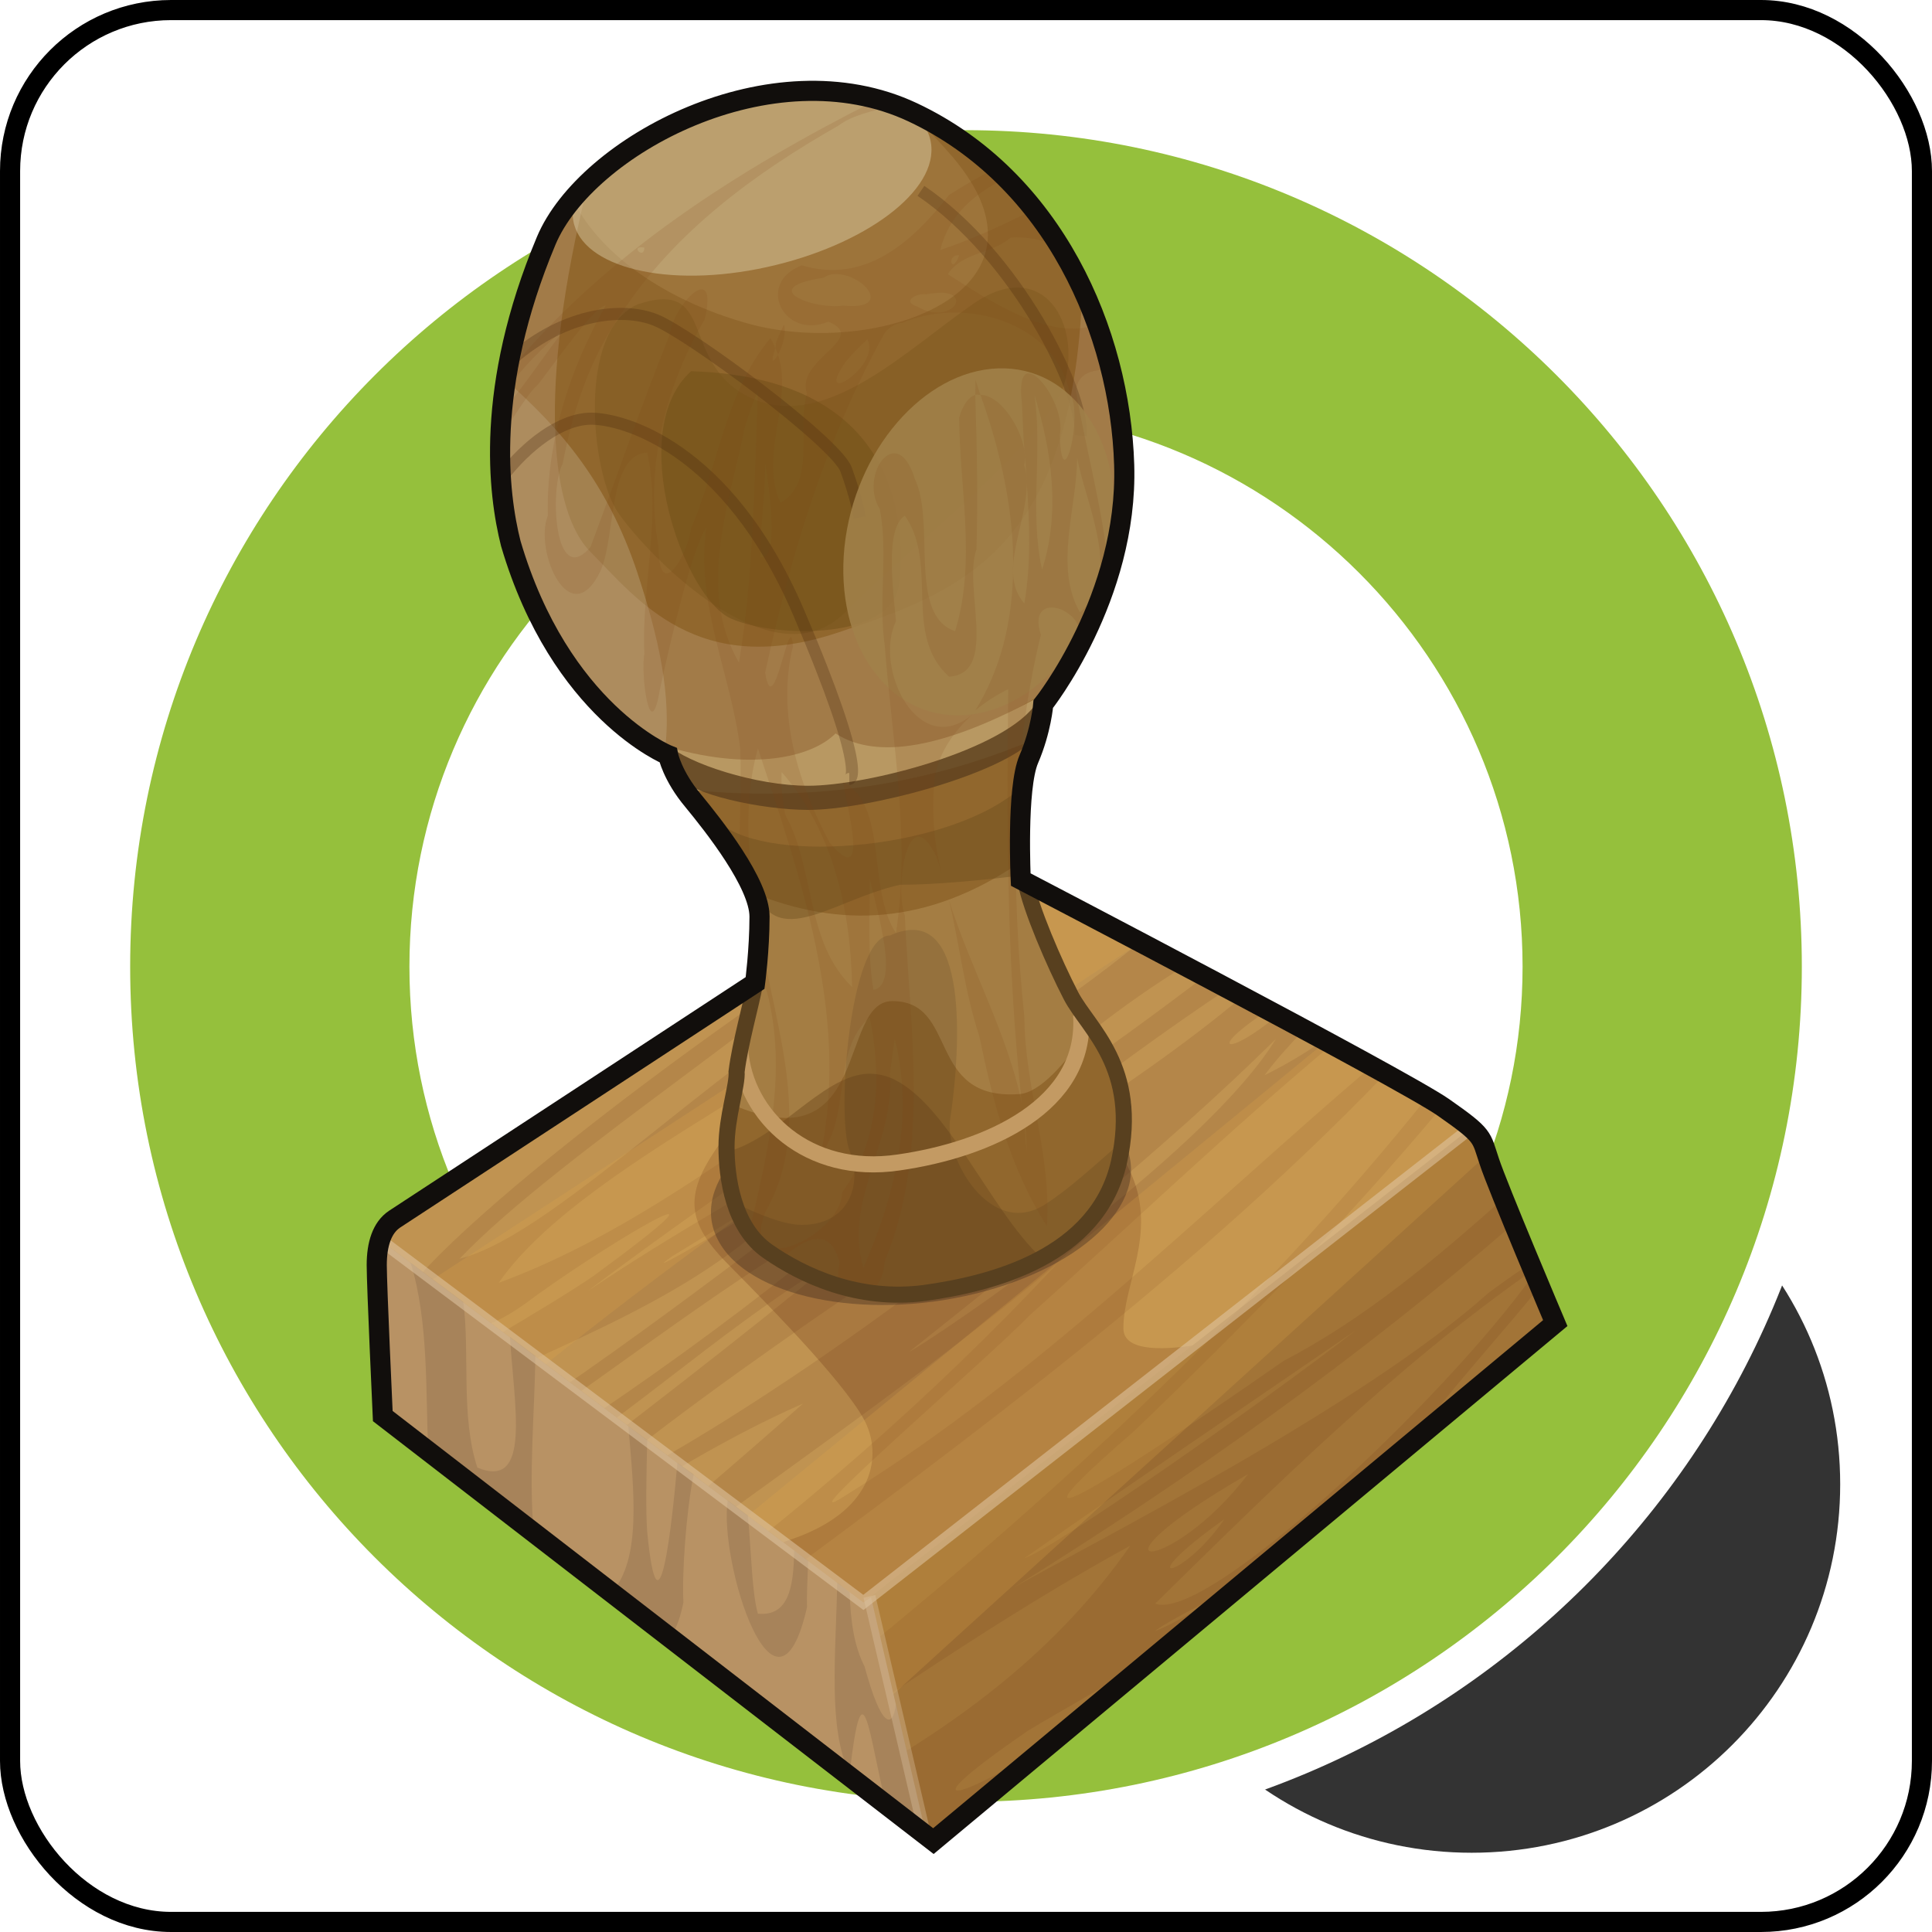 <?xml version="1.0" encoding="UTF-8" standalone="no"?>
<!-- Created with Inkscape (http://www.inkscape.org/) -->
<svg
   xmlns:svg="http://www.w3.org/2000/svg"
   xmlns="http://www.w3.org/2000/svg"
   xmlns:xlink="http://www.w3.org/1999/xlink"
   version="1.0"
   width="100%"
   height="100%"
   viewBox="0 0 48 48"
   id="_stabilo01"
   style="display:inline">
  <rect x="0" y="0" width="48" height="48" fill="#333333" stroke="none"/>
  <defs
     id="defs2385">
    <filter
       id="filter4022"
       color-interpolation-filters="sRGB">
      <feBlend
         id="feBlend4024"
         mode="screen"
         in2="BackgroundImage" />
    </filter>
    <clipPath
       id="clipPath3129">
      <rect
         width="48"
         height="48"
         ry="0"
         x="0"
         y="0"
         id="r3131"
         style="fill:#000000;fill-opacity:1;fill-rule:evenodd;stroke:#d7d7d7;stroke-width:0.91;stroke-linecap:round;stroke-linejoin:miter;marker:none;stroke-miterlimit:4;stroke-dasharray:none;stroke-dashoffset:0;stroke-opacity:0.86;visibility:visible;display:inline;overflow:visible;enable-background:accumulate" />
    </clipPath>
    <linearGradient
       x1="45.91"
       y1="45.65"
       x2="6.23"
       y2="2.43"
       id="lg2418"
       xlink:href="#lg3892"
       gradientUnits="userSpaceOnUse" />
    <linearGradient
       id="lg3920-2">
      <stop
         id="s3922-8"
         style="stop-color:#000000;stop-opacity:1"
         offset="0" />
      <stop
         id="s3924-9"
         style="stop-color:#363838;stop-opacity:1"
         offset="1" />
    </linearGradient>
    <linearGradient
       x1="24.28"
       y1="6.86"
       x2="24.28"
       y2="37.88"
       id="lg3926-9"
       xlink:href="#lg3920-2"
       gradientUnits="userSpaceOnUse" />
    <linearGradient
       x1="24.28"
       y1="6.86"
       x2="24.28"
       y2="37.88"
       id="lg3926"
       xlink:href="#lg3920"
       gradientUnits="userSpaceOnUse" />
    <linearGradient
       x1="45.91"
       y1="45.65"
       x2="6.23"
       y2="2.43"
       id="lg3898"
       xlink:href="#lg3892"
       gradientUnits="userSpaceOnUse" />
    <linearGradient
       id="lg3892">
      <stop
         id="s3894"
         style="stop-color:#050707;stop-opacity:1"
         offset="0" />
      <stop
         id="s3896"
         style="stop-color:#d6d6d6;stop-opacity:1"
         offset="1" />
    </linearGradient>
    <linearGradient
       id="lg3920">
      <stop
         id="s3922"
         style="stop-color:#000000;stop-opacity:1"
         offset="0" />
      <stop
         id="s3924"
         style="stop-color:#363838;stop-opacity:1"
         offset="1" />
    </linearGradient>
    <linearGradient
       x1="23.87"
       y1="21.45"
       x2="23.87"
       y2="41.56"
       id="lg2479"
       xlink:href="#lg3934"
       gradientUnits="userSpaceOnUse" />
    <linearGradient
       x1="9.89"
       y1="9.39"
       x2="40.07"
       y2="9.39"
       id="lg2475"
       xlink:href="#lg4189"
       gradientUnits="userSpaceOnUse" />
    <linearGradient
       x1="9.89"
       y1="9.39"
       x2="40.07"
       y2="9.39"
       id="lg4195"
       xlink:href="#lg4189"
       gradientUnits="userSpaceOnUse" />
    <linearGradient
       x1="23.87"
       y1="21.45"
       x2="23.87"
       y2="41.56"
       id="lg3940"
       xlink:href="#lg3934"
       gradientUnits="userSpaceOnUse" />
    <linearGradient
       id="lg3934">
      <stop
         id="s3936"
         style="stop-color:#772527;stop-opacity:1"
         offset="0" />
      <stop
         id="s3938"
         style="stop-color:#ff9f46;stop-opacity:1"
         offset="1" />
    </linearGradient>
    <linearGradient
       id="lg4189">
      <stop
         id="s4191"
         style="stop-color:#db2525;stop-opacity:1"
         offset="0" />
      <stop
         id="s4201"
         style="stop-color:#decd0e;stop-opacity:1"
         offset="0.25" />
      <stop
         id="s4203"
         style="stop-color:#36e41f;stop-opacity:1"
         offset="0.37" />
      <stop
         id="s4197"
         style="stop-color:#28ddbe;stop-opacity:1"
         offset="0.5" />
      <stop
         id="s4199"
         style="stop-color:#232bd8;stop-opacity:1"
         offset="0.75" />
      <stop
         id="s4193"
         style="stop-color:#dc2eb6;stop-opacity:1"
         offset="1" />
    </linearGradient>
    <linearGradient
       id="lg4189-954">
      <stop
         id="s2453"
         style="stop-color:#5b5b5b;stop-opacity:1"
         offset="0" />
      <stop
         id="s2455"
         style="stop-color:#bcbcbc;stop-opacity:1"
         offset="0.25" />
      <stop
         id="s2457"
         style="stop-color:#9a9a9a;stop-opacity:1"
         offset="0.37" />
      <stop
         id="s2459"
         style="stop-color:#a3a3a3;stop-opacity:1"
         offset="0.5" />
      <stop
         id="s2461"
         style="stop-color:#3c3c3c;stop-opacity:1"
         offset="0.75" />
      <stop
         id="s2463"
         style="stop-color:#727272;stop-opacity:1"
         offset="1" />
    </linearGradient>
    <linearGradient
       x1="9.89"
       y1="9.39"
       x2="40.07"
       y2="9.39"
       id="lg2475-51"
       xlink:href="#lg4189-954"
       gradientUnits="userSpaceOnUse" />
    <linearGradient
       id="lg3934-130">
      <stop
         id="s2447"
         style="stop-color:#3e3e3e;stop-opacity:1"
         offset="0" />
      <stop
         id="s2449"
         style="stop-color:#b2b2b2;stop-opacity:1"
         offset="1" />
    </linearGradient>
    <linearGradient
       x1="23.87"
       y1="21.45"
       x2="23.87"
       y2="41.56"
       id="lg2479-392"
       xlink:href="#lg3934-130"
       gradientUnits="userSpaceOnUse" />
    <linearGradient
       x1="23.87"
       y1="21.45"
       x2="23.87"
       y2="41.56"
       id="lg3444"
       xlink:href="#lg3934"
       gradientUnits="userSpaceOnUse" />
    <linearGradient
       x1="9.89"
       y1="9.39"
       x2="40.07"
       y2="9.39"
       id="lg3442"
       xlink:href="#lg4189"
       gradientUnits="userSpaceOnUse" />
    <linearGradient
       x1="9.89"
       y1="9.39"
       x2="40.07"
       y2="9.39"
       id="lg3440"
       xlink:href="#lg4189"
       gradientUnits="userSpaceOnUse" />
    <linearGradient
       x1="23.87"
       y1="21.45"
       x2="23.87"
       y2="41.56"
       id="lg3438"
       xlink:href="#lg3934"
       gradientUnits="userSpaceOnUse" />
    <linearGradient
       id="lg3432">
      <stop
         id="s3434"
         style="stop-color:#3e3e3e;stop-opacity:1"
         offset="0" />
      <stop
         id="s3436"
         style="stop-color:#b2b2b2;stop-opacity:1"
         offset="1" />
    </linearGradient>
    <linearGradient
       id="lg3418">
      <stop
         id="s3420"
         style="stop-color:#5b5b5b;stop-opacity:1"
         offset="0" />
      <stop
         id="s3422"
         style="stop-color:#bcbcbc;stop-opacity:1"
         offset="0.25" />
      <stop
         id="s3424"
         style="stop-color:#9a9a9a;stop-opacity:1"
         offset="0.37" />
      <stop
         id="s3426"
         style="stop-color:#a3a3a3;stop-opacity:1"
         offset="0.5" />
      <stop
         id="s3428"
         style="stop-color:#3c3c3c;stop-opacity:1"
         offset="0.75" />
      <stop
         id="s3430"
         style="stop-color:#727272;stop-opacity:1"
         offset="1" />
    </linearGradient>
    <linearGradient
       id="linearGradient2916">
      <stop
         id="stop2918"
         style="stop-color:#5b5b5b;stop-opacity:1"
         offset="0" />
      <stop
         id="stop2920"
         style="stop-color:#bcbcbc;stop-opacity:1"
         offset="0.25" />
      <stop
         id="stop2922"
         style="stop-color:#9a9a9a;stop-opacity:1"
         offset="0.37" />
      <stop
         id="stop2924"
         style="stop-color:#a3a3a3;stop-opacity:1"
         offset="0.5" />
      <stop
         id="stop2926"
         style="stop-color:#3c3c3c;stop-opacity:1"
         offset="0.75" />
      <stop
         id="stop2928"
         style="stop-color:#727272;stop-opacity:1"
         offset="1" />
    </linearGradient>
    <linearGradient
       id="linearGradient2910">
      <stop
         id="stop2912"
         style="stop-color:#3e3e3e;stop-opacity:1"
         offset="0" />
      <stop
         id="stop2914"
         style="stop-color:#b2b2b2;stop-opacity:1"
         offset="1" />
    </linearGradient>
    <linearGradient
       x1="23.87"
       y1="21.45"
       x2="23.87"
       y2="41.56"
       id="linearGradient2908"
       xlink:href="#lg3934"
       gradientUnits="userSpaceOnUse" />
    <linearGradient
       x1="9.89"
       y1="9.39"
       x2="40.07"
       y2="9.39"
       id="linearGradient2906"
       xlink:href="#lg4189"
       gradientUnits="userSpaceOnUse" />
    <linearGradient
       x1="9.89"
       y1="9.39"
       x2="40.07"
       y2="9.39"
       id="linearGradient2904"
       xlink:href="#lg4189"
       gradientUnits="userSpaceOnUse" />
    <linearGradient
       x1="23.87"
       y1="21.45"
       x2="23.87"
       y2="41.56"
       id="linearGradient2902"
       xlink:href="#lg3934"
       gradientUnits="userSpaceOnUse" />
    <linearGradient
       x1="23.87"
       y1="21.45"
       x2="23.87"
       y2="41.56"
       id="linearGradient2900"
       xlink:href="#lg3934-130"
       gradientUnits="userSpaceOnUse" />
    <linearGradient
       id="linearGradient2894">
      <stop
         id="stop2896"
         style="stop-color:#3e3e3e;stop-opacity:1"
         offset="0" />
      <stop
         id="stop2898"
         style="stop-color:#b2b2b2;stop-opacity:1"
         offset="1" />
    </linearGradient>
    <linearGradient
       x1="9.89"
       y1="9.39"
       x2="40.07"
       y2="9.39"
       id="linearGradient2892"
       xlink:href="#lg4189-954"
       gradientUnits="userSpaceOnUse" />
    <linearGradient
       id="linearGradient2878">
      <stop
         id="stop2880"
         style="stop-color:#5b5b5b;stop-opacity:1"
         offset="0" />
      <stop
         id="stop2882"
         style="stop-color:#bcbcbc;stop-opacity:1"
         offset="0.25" />
      <stop
         id="stop2884"
         style="stop-color:#9a9a9a;stop-opacity:1"
         offset="0.37" />
      <stop
         id="stop2886"
         style="stop-color:#a3a3a3;stop-opacity:1"
         offset="0.5" />
      <stop
         id="stop2888"
         style="stop-color:#3c3c3c;stop-opacity:1"
         offset="0.75" />
      <stop
         id="stop2890"
         style="stop-color:#727272;stop-opacity:1"
         offset="1" />
    </linearGradient>
    <linearGradient
       id="linearGradient2864">
      <stop
         id="stop2866"
         style="stop-color:#db2525;stop-opacity:1"
         offset="0" />
      <stop
         id="stop2868"
         style="stop-color:#decd0e;stop-opacity:1"
         offset="0.25" />
      <stop
         id="stop2870"
         style="stop-color:#36e41f;stop-opacity:1"
         offset="0.37" />
      <stop
         id="stop2872"
         style="stop-color:#28ddbe;stop-opacity:1"
         offset="0.5" />
      <stop
         id="stop2874"
         style="stop-color:#232bd8;stop-opacity:1"
         offset="0.75" />
      <stop
         id="stop2876"
         style="stop-color:#dc2eb6;stop-opacity:1"
         offset="1" />
    </linearGradient>
    <linearGradient
       id="linearGradient2858">
      <stop
         id="stop2860"
         style="stop-color:#772527;stop-opacity:1"
         offset="0" />
      <stop
         id="stop2862"
         style="stop-color:#ff9f46;stop-opacity:1"
         offset="1" />
    </linearGradient>
    <linearGradient
       x1="23.87"
       y1="21.45"
       x2="23.87"
       y2="41.56"
       id="linearGradient2856"
       xlink:href="#lg3934"
       gradientUnits="userSpaceOnUse" />
    <linearGradient
       x1="9.89"
       y1="9.39"
       x2="40.07"
       y2="9.39"
       id="linearGradient2854"
       xlink:href="#lg4189"
       gradientUnits="userSpaceOnUse" />
    <linearGradient
       x1="9.89"
       y1="9.39"
       x2="40.07"
       y2="9.39"
       id="linearGradient2852"
       xlink:href="#lg4189"
       gradientUnits="userSpaceOnUse" />
    <linearGradient
       x1="23.87"
       y1="21.45"
       x2="23.87"
       y2="41.56"
       id="linearGradient2850"
       xlink:href="#lg3934"
       gradientUnits="userSpaceOnUse" />
    <linearGradient
       id="linearGradient2844">
      <stop
         id="stop2846"
         style="stop-color:#000000;stop-opacity:1"
         offset="0" />
      <stop
         id="stop2848"
         style="stop-color:#363838;stop-opacity:1"
         offset="1" />
    </linearGradient>
    <linearGradient
       id="linearGradient2838">
      <stop
         id="stop2840"
         style="stop-color:#050707;stop-opacity:1"
         offset="0" />
      <stop
         id="stop2842"
         style="stop-color:#d6d6d6;stop-opacity:1"
         offset="1" />
    </linearGradient>
    <linearGradient
       x1="45.91"
       y1="45.65"
       x2="6.23"
       y2="2.43"
       id="linearGradient2836"
       xlink:href="#lg3892"
       gradientUnits="userSpaceOnUse" />
    <linearGradient
       x1="24.28"
       y1="6.86"
       x2="24.28"
       y2="37.88"
       id="linearGradient2834"
       xlink:href="#lg3920"
       gradientUnits="userSpaceOnUse" />
    <linearGradient
       x1="24.28"
       y1="6.86"
       x2="24.28"
       y2="37.88"
       id="linearGradient2832"
       xlink:href="#lg3920-2"
       gradientUnits="userSpaceOnUse" />
    <linearGradient
       id="linearGradient2826">
      <stop
         id="stop2828"
         style="stop-color:#000000;stop-opacity:1"
         offset="0" />
      <stop
         id="stop2830"
         style="stop-color:#363838;stop-opacity:1"
         offset="1" />
    </linearGradient>
    <linearGradient
       x1="45.91"
       y1="45.65"
       x2="6.23"
       y2="2.43"
       id="linearGradient2824"
       xlink:href="#lg3892"
       gradientUnits="userSpaceOnUse" />
    <clipPath
       id="clipPath2820">
      <rect
         width="48"
         height="48"
         ry="0"
         x="0"
         y="0"
         id="rect2822"
         style="fill:#000000;fill-opacity:1;fill-rule:evenodd;stroke:#d7d7d7;stroke-width:0.91;stroke-linecap:round;stroke-linejoin:miter;marker:none;stroke-miterlimit:4;stroke-dasharray:none;stroke-dashoffset:0;stroke-opacity:0.86;visibility:visible;display:inline;overflow:visible;enable-background:accumulate" />
    </clipPath>
    <filter
       id="filter2816"
       color-interpolation-filters="sRGB">
      <feBlend
         id="feBlend2818"
         mode="screen"
         in2="BackgroundImage" />
    </filter>
    <filter
       id="filter4007"
       color-interpolation-filters="sRGB">
      <feBlend
         id="feBlend4009"
         mode="screen"
         in2="BackgroundImage" />
    </filter>
    <clipPath
       id="clipPath4003">
      <rect
         width="48"
         height="48"
         ry="0"
         x="0"
         y="0"
         id="rect4005"
         style="fill:#000000;fill-opacity:1;fill-rule:evenodd;stroke:#d7d7d7;stroke-width:0.91;stroke-linecap:round;stroke-linejoin:miter;marker:none;stroke-miterlimit:4;stroke-dasharray:none;stroke-dashoffset:0;stroke-opacity:0.86;visibility:visible;display:inline;overflow:visible;enable-background:accumulate" />
    </clipPath>
    <linearGradient
       x1="45.91"
       y1="45.65"
       x2="6.23"
       y2="2.43"
       id="linearGradient4001"
       xlink:href="#lg3892"
       gradientUnits="userSpaceOnUse" />
    <linearGradient
       id="linearGradient3995">
      <stop
         id="stop3997"
         style="stop-color:#000000;stop-opacity:1"
         offset="0" />
      <stop
         id="stop3999"
         style="stop-color:#363838;stop-opacity:1"
         offset="1" />
    </linearGradient>
    <linearGradient
       x1="24.28"
       y1="6.86"
       x2="24.28"
       y2="37.88"
       id="linearGradient3993"
       xlink:href="#lg3920-2"
       gradientUnits="userSpaceOnUse" />
    <linearGradient
       x1="24.28"
       y1="6.86"
       x2="24.28"
       y2="37.88"
       id="linearGradient3991"
       xlink:href="#lg3920"
       gradientUnits="userSpaceOnUse" />
    <linearGradient
       x1="45.91"
       y1="45.65"
       x2="6.23"
       y2="2.43"
       id="linearGradient3989"
       xlink:href="#lg3892"
       gradientUnits="userSpaceOnUse" />
    <linearGradient
       id="linearGradient3983">
      <stop
         id="stop3985"
         style="stop-color:#050707;stop-opacity:1"
         offset="0" />
      <stop
         id="stop3987"
         style="stop-color:#d6d6d6;stop-opacity:1"
         offset="1" />
    </linearGradient>
    <linearGradient
       id="linearGradient3977">
      <stop
         id="stop3979"
         style="stop-color:#000000;stop-opacity:1"
         offset="0" />
      <stop
         id="stop3981"
         style="stop-color:#363838;stop-opacity:1"
         offset="1" />
    </linearGradient>
    <linearGradient
       x1="23.87"
       y1="21.45"
       x2="23.87"
       y2="41.56"
       id="linearGradient3975"
       xlink:href="#lg3934"
       gradientUnits="userSpaceOnUse" />
    <linearGradient
       x1="9.89"
       y1="9.39"
       x2="40.07"
       y2="9.39"
       id="linearGradient3973"
       xlink:href="#lg4189"
       gradientUnits="userSpaceOnUse" />
    <linearGradient
       x1="9.89"
       y1="9.39"
       x2="40.07"
       y2="9.39"
       id="linearGradient3971"
       xlink:href="#lg4189"
       gradientUnits="userSpaceOnUse" />
    <linearGradient
       x1="23.87"
       y1="21.45"
       x2="23.87"
       y2="41.56"
       id="linearGradient3969"
       xlink:href="#lg3934"
       gradientUnits="userSpaceOnUse" />
    <linearGradient
       id="linearGradient3963">
      <stop
         id="stop3965"
         style="stop-color:#772527;stop-opacity:1"
         offset="0" />
      <stop
         id="stop3967"
         style="stop-color:#ff9f46;stop-opacity:1"
         offset="1" />
    </linearGradient>
    <linearGradient
       id="linearGradient3949">
      <stop
         id="stop3951"
         style="stop-color:#db2525;stop-opacity:1"
         offset="0" />
      <stop
         id="stop3953"
         style="stop-color:#decd0e;stop-opacity:1"
         offset="0.25" />
      <stop
         id="stop3955"
         style="stop-color:#36e41f;stop-opacity:1"
         offset="0.37" />
      <stop
         id="stop3957"
         style="stop-color:#28ddbe;stop-opacity:1"
         offset="0.5" />
      <stop
         id="stop3959"
         style="stop-color:#232bd8;stop-opacity:1"
         offset="0.75" />
      <stop
         id="stop3961"
         style="stop-color:#dc2eb6;stop-opacity:1"
         offset="1" />
    </linearGradient>
    <linearGradient
       id="linearGradient3935">
      <stop
         id="stop3937"
         style="stop-color:#5b5b5b;stop-opacity:1"
         offset="0" />
      <stop
         id="stop3939"
         style="stop-color:#bcbcbc;stop-opacity:1"
         offset="0.25" />
      <stop
         id="stop3941"
         style="stop-color:#9a9a9a;stop-opacity:1"
         offset="0.37" />
      <stop
         id="stop3943"
         style="stop-color:#a3a3a3;stop-opacity:1"
         offset="0.5" />
      <stop
         id="stop3945"
         style="stop-color:#3c3c3c;stop-opacity:1"
         offset="0.75" />
      <stop
         id="stop3947"
         style="stop-color:#727272;stop-opacity:1"
         offset="1" />
    </linearGradient>
    <linearGradient
       x1="9.89"
       y1="9.39"
       x2="40.07"
       y2="9.39"
       id="linearGradient3933"
       xlink:href="#lg4189-954"
       gradientUnits="userSpaceOnUse" />
    <linearGradient
       id="linearGradient3927">
      <stop
         id="stop3929"
         style="stop-color:#3e3e3e;stop-opacity:1"
         offset="0" />
      <stop
         id="stop3931"
         style="stop-color:#b2b2b2;stop-opacity:1"
         offset="1" />
    </linearGradient>
    <linearGradient
       x1="23.87"
       y1="21.45"
       x2="23.87"
       y2="41.56"
       id="linearGradient3925"
       xlink:href="#lg3934-130"
       gradientUnits="userSpaceOnUse" />
    <linearGradient
       x1="23.87"
       y1="21.45"
       x2="23.87"
       y2="41.56"
       id="linearGradient3923"
       xlink:href="#lg3934"
       gradientUnits="userSpaceOnUse" />
    <linearGradient
       x1="9.89"
       y1="9.39"
       x2="40.07"
       y2="9.39"
       id="linearGradient3921"
       xlink:href="#lg4189"
       gradientUnits="userSpaceOnUse" />
    <linearGradient
       x1="9.89"
       y1="9.39"
       x2="40.07"
       y2="9.39"
       id="linearGradient3919"
       xlink:href="#lg4189"
       gradientUnits="userSpaceOnUse" />
    <linearGradient
       x1="23.87"
       y1="21.45"
       x2="23.87"
       y2="41.56"
       id="linearGradient3917"
       xlink:href="#lg3934"
       gradientUnits="userSpaceOnUse" />
    <linearGradient
       id="linearGradient3911">
      <stop
         id="stop3913"
         style="stop-color:#3e3e3e;stop-opacity:1"
         offset="0" />
      <stop
         id="stop3915"
         style="stop-color:#b2b2b2;stop-opacity:1"
         offset="1" />
    </linearGradient>
    <linearGradient
       id="linearGradient3897">
      <stop
         id="stop3899"
         style="stop-color:#5b5b5b;stop-opacity:1"
         offset="0" />
      <stop
         id="stop3901"
         style="stop-color:#bcbcbc;stop-opacity:1"
         offset="0.25" />
      <stop
         id="stop3903"
         style="stop-color:#9a9a9a;stop-opacity:1"
         offset="0.37" />
      <stop
         id="stop3905"
         style="stop-color:#a3a3a3;stop-opacity:1"
         offset="0.5" />
      <stop
         id="stop3907"
         style="stop-color:#3c3c3c;stop-opacity:1"
         offset="0.75" />
      <stop
         id="stop3909"
         style="stop-color:#727272;stop-opacity:1"
         offset="1" />
    </linearGradient>
    <linearGradient
       id="linearGradient3883">
      <stop
         id="stop3885"
         style="stop-color:#5b5b5b;stop-opacity:1"
         offset="0" />
      <stop
         id="stop3887"
         style="stop-color:#bcbcbc;stop-opacity:1"
         offset="0.25" />
      <stop
         id="stop3889"
         style="stop-color:#9a9a9a;stop-opacity:1"
         offset="0.37" />
      <stop
         id="stop3891"
         style="stop-color:#a3a3a3;stop-opacity:1"
         offset="0.5" />
      <stop
         id="stop3893"
         style="stop-color:#3c3c3c;stop-opacity:1"
         offset="0.75" />
      <stop
         id="stop3895"
         style="stop-color:#727272;stop-opacity:1"
         offset="1" />
    </linearGradient>
    <linearGradient
       id="linearGradient3877">
      <stop
         id="stop3879"
         style="stop-color:#3e3e3e;stop-opacity:1"
         offset="0" />
      <stop
         id="stop3881"
         style="stop-color:#b2b2b2;stop-opacity:1"
         offset="1" />
    </linearGradient>
    <linearGradient
       x1="23.87"
       y1="21.45"
       x2="23.87"
       y2="41.56"
       id="linearGradient3875"
       xlink:href="#lg3934"
       gradientUnits="userSpaceOnUse" />
    <linearGradient
       x1="9.89"
       y1="9.39"
       x2="40.07"
       y2="9.39"
       id="linearGradient3873"
       xlink:href="#lg4189"
       gradientUnits="userSpaceOnUse" />
    <linearGradient
       x1="9.89"
       y1="9.39"
       x2="40.07"
       y2="9.39"
       id="linearGradient3871"
       xlink:href="#lg4189"
       gradientUnits="userSpaceOnUse" />
    <linearGradient
       x1="23.87"
       y1="21.45"
       x2="23.87"
       y2="41.56"
       id="linearGradient3869"
       xlink:href="#lg3934"
       gradientUnits="userSpaceOnUse" />
    <linearGradient
       x1="23.87"
       y1="21.45"
       x2="23.87"
       y2="41.56"
       id="linearGradient3867"
       xlink:href="#lg3934-130"
       gradientUnits="userSpaceOnUse" />
    <linearGradient
       id="linearGradient3861">
      <stop
         id="stop3863"
         style="stop-color:#3e3e3e;stop-opacity:1"
         offset="0" />
      <stop
         id="stop3865"
         style="stop-color:#b2b2b2;stop-opacity:1"
         offset="1" />
    </linearGradient>
    <linearGradient
       x1="9.89"
       y1="9.39"
       x2="40.07"
       y2="9.39"
       id="linearGradient3859"
       xlink:href="#lg4189-954"
       gradientUnits="userSpaceOnUse" />
    <linearGradient
       id="linearGradient3845">
      <stop
         id="stop3847"
         style="stop-color:#5b5b5b;stop-opacity:1"
         offset="0" />
      <stop
         id="stop3849"
         style="stop-color:#bcbcbc;stop-opacity:1"
         offset="0.25" />
      <stop
         id="stop3851"
         style="stop-color:#9a9a9a;stop-opacity:1"
         offset="0.37" />
      <stop
         id="stop3853"
         style="stop-color:#a3a3a3;stop-opacity:1"
         offset="0.5" />
      <stop
         id="stop3855"
         style="stop-color:#3c3c3c;stop-opacity:1"
         offset="0.75" />
      <stop
         id="stop3857"
         style="stop-color:#727272;stop-opacity:1"
         offset="1" />
    </linearGradient>
    <linearGradient
       id="linearGradient3831">
      <stop
         id="stop3833"
         style="stop-color:#db2525;stop-opacity:1"
         offset="0" />
      <stop
         id="stop3835"
         style="stop-color:#decd0e;stop-opacity:1"
         offset="0.25" />
      <stop
         id="stop3837"
         style="stop-color:#36e41f;stop-opacity:1"
         offset="0.37" />
      <stop
         id="stop3839"
         style="stop-color:#28ddbe;stop-opacity:1"
         offset="0.5" />
      <stop
         id="stop3841"
         style="stop-color:#232bd8;stop-opacity:1"
         offset="0.75" />
      <stop
         id="stop3843"
         style="stop-color:#dc2eb6;stop-opacity:1"
         offset="1" />
    </linearGradient>
    <linearGradient
       id="linearGradient3825">
      <stop
         id="stop3827"
         style="stop-color:#772527;stop-opacity:1"
         offset="0" />
      <stop
         id="stop3829"
         style="stop-color:#ff9f46;stop-opacity:1"
         offset="1" />
    </linearGradient>
    <linearGradient
       x1="23.87"
       y1="21.45"
       x2="23.87"
       y2="41.56"
       id="linearGradient3823"
       xlink:href="#lg3934"
       gradientUnits="userSpaceOnUse" />
    <linearGradient
       x1="9.89"
       y1="9.39"
       x2="40.07"
       y2="9.39"
       id="linearGradient3821"
       xlink:href="#lg4189"
       gradientUnits="userSpaceOnUse" />
    <linearGradient
       x1="9.89"
       y1="9.39"
       x2="40.07"
       y2="9.39"
       id="linearGradient3819"
       xlink:href="#lg4189"
       gradientUnits="userSpaceOnUse" />
    <linearGradient
       x1="23.87"
       y1="21.45"
       x2="23.87"
       y2="41.56"
       id="linearGradient3817"
       xlink:href="#lg3934"
       gradientUnits="userSpaceOnUse" />
    <linearGradient
       id="linearGradient3811">
      <stop
         id="stop3813"
         style="stop-color:#000000;stop-opacity:1"
         offset="0" />
      <stop
         id="stop3815"
         style="stop-color:#363838;stop-opacity:1"
         offset="1" />
    </linearGradient>
    <linearGradient
       id="linearGradient3805">
      <stop
         id="stop3807"
         style="stop-color:#050707;stop-opacity:1"
         offset="0" />
      <stop
         id="stop3809"
         style="stop-color:#d6d6d6;stop-opacity:1"
         offset="1" />
    </linearGradient>
    <linearGradient
       x1="45.91"
       y1="45.65"
       x2="6.23"
       y2="2.43"
       id="linearGradient3803"
       xlink:href="#lg3892"
       gradientUnits="userSpaceOnUse" />
    <linearGradient
       x1="24.28"
       y1="6.86"
       x2="24.28"
       y2="37.88"
       id="linearGradient3801"
       xlink:href="#lg3920"
       gradientUnits="userSpaceOnUse" />
    <linearGradient
       x1="24.28"
       y1="6.86"
       x2="24.28"
       y2="37.88"
       id="linearGradient3799"
       xlink:href="#lg3920-2"
       gradientUnits="userSpaceOnUse" />
    <linearGradient
       id="linearGradient3793">
      <stop
         id="stop3795"
         style="stop-color:#000000;stop-opacity:1"
         offset="0" />
      <stop
         id="stop3797"
         style="stop-color:#363838;stop-opacity:1"
         offset="1" />
    </linearGradient>
    <linearGradient
       x1="45.91"
       y1="45.65"
       x2="6.23"
       y2="2.43"
       id="linearGradient3791"
       xlink:href="#lg3892"
       gradientUnits="userSpaceOnUse" />
    <clipPath
       id="clipPath3787">
      <rect
         width="48"
         height="48"
         ry="0"
         x="0"
         y="0"
         id="rect3789"
         style="fill:#000000;fill-opacity:1;fill-rule:evenodd;stroke:#d7d7d7;stroke-width:0.91;stroke-linecap:round;stroke-linejoin:miter;marker:none;stroke-miterlimit:4;stroke-dasharray:none;stroke-dashoffset:0;stroke-opacity:0.86;visibility:visible;display:inline;overflow:visible;enable-background:accumulate" />
    </clipPath>
    <filter
       id="filter3783"
       color-interpolation-filters="sRGB">
      <feBlend
         id="feBlend3785"
         mode="screen"
         in2="BackgroundImage" />
    </filter>
  </defs>
  <path
     d="M 48,0 L 48,48 L 0,48 L 0,0 L 48,0 z M 36.562,27.719 C 31.502,27.719 27.406,31.815 27.406,36.875 C 27.406,41.935 31.502,46.031 36.562,46.031 C 41.623,46.031 45.719,41.935 45.719,36.875 C 45.719,31.815 41.623,27.719 36.562,27.719 z"
     id="rect2533"
     style="fill:#ffffff;fill-opacity:1;fill-rule:evenodd;stroke:none;stroke-width:1;marker:none;visibility:visible;display:inline;overflow:visible;enable-background:accumulate" />
  <rect
     width="47.5"
     height="47.5"
     ry="4"
     x="0.25"
     y="0.25"
     id="r3365"
     style="fill:none;stroke:#000000;stroke-width:0.5;stroke-linecap:round;stroke-linejoin:miter;marker:none;stroke-miterlimit:4;stroke-dasharray:none;stroke-dashoffset:0;stroke-opacity:1;visibility:visible;display:inline;overflow:visible;enable-background:accumulate" />
  <path
     d="M 23.984,2.734 C 12.243,2.734 2.734,12.274 2.734,24.016 C 2.734,35.757 12.243,45.266 23.984,45.266 C 35.726,45.266 45.266,35.757 45.266,24.016 C 45.266,12.274 35.726,2.734 23.984,2.734 z M 23.984,10.672 C 31.337,10.672 37.328,16.663 37.328,24.016 C 37.328,31.368 31.337,37.328 23.984,37.328 C 16.632,37.328 10.672,31.368 10.672,24.016 C 10.672,16.663 16.632,10.672 23.984,10.672 z"
     id="path2439"
     style="fill:#95c03c;fill-opacity:1;fill-rule:evenodd;stroke:#ffffff;stroke-width:1;stroke-linecap:round;stroke-linejoin:round;marker:none;stroke-miterlimit:4;stroke-dashoffset:0;stroke-opacity:1;visibility:visible;display:inline;overflow:visible;enable-background:accumulate" />
  <g
     transform="translate(-2.45,-0.188)"
     id="stamp01"
     style="display:inline">
    <path
       d="M 15.14,13.69 C 16.37,17.87 19.05,18.95 19.05,18.95 C 19.05,18.95 19.15,19.46 19.67,20.08 C 20.18,20.7 21.32,22.14 21.32,22.96 C 21.32,23.79 21.21,24.61 21.21,24.61 C 21.21,24.61 12.56,30.28 12.25,30.48 C 11.94,30.69 11.81,31.1 11.81,31.62 C 11.81,32.13 11.96,35.37 11.96,35.37 L 25.64,45.93 L 41.09,33.06 C 41.09,33.06 39.65,29.66 39.45,29.04 C 39.24,28.42 39.34,28.42 38.31,27.7 C 37.28,26.98 27.81,22.04 27.81,22.04 C 27.81,22.04 27.7,19.77 28.01,19.05 C 28.32,18.33 28.37,17.68 28.37,17.68 C 28.37,17.68 30.48,15.03 30.38,11.74 C 30.28,8.44 28.63,4.63 25.13,2.98 C 21.63,1.33 17.01,3.81 16.02,6.17 C 14.49,9.82 14.83,12.46 15.14,13.69 z"
       id="p2618"
       style="fill:#c09351;fill-opacity:1;fill-rule:evenodd;stroke:none" />
    <path
       d="M 20.47,28.42 C 19.36,29.87 19.5,30.57 20.61,31.67 C 21.71,32.78 23.65,34.78 23.99,35.61 C 24.34,36.44 24.13,37.76 22.06,38.45 C 19.98,39.14 23.51,41.63 23.51,41.63 L 29.94,40.25 L 33.95,33.19 C 33.95,33.19 30.36,34.3 30.36,33.19 C 30.36,32.09 31.19,30.84 30.57,29.39 C 29.94,27.94 28.63,26.76 24.89,27.32 C 21.16,27.87 20.54,28.35 20.47,28.42 z"
       id="p3473"
       style="fill:#824d23;fill-opacity:0.36;fill-rule:evenodd;stroke:none;display:inline" />
    <path
       d="M 39,28.21 L 23.9,40 L 11.9,31 C 11.84,31.17 11.81,31.39 11.81,31.62 C 11.81,32.14 11.96,35.37 11.96,35.37 L 25.65,45.93 L 41.09,33.06 C 41.09,33.06 39.64,29.68 39.43,29.06 C 39.3,28.65 39.28,28.47 39,28.21 z"
       id="p3399"
       style="fill:#a27437;fill-opacity:1;fill-rule:evenodd;stroke:none;display:inline" />
    <path
       d="M 30.78,23.59 C 26.58,27.02 21.52,29.25 17.03,32.28 C 20.86,29.39 24.91,26.81 28.75,23.93 C 23.76,25.98 19.86,30.21 14.84,32.06 C 17.05,28.86 24.43,26.03 24.59,24.28 C 20.91,25.86 16.39,30.83 13.87,31.46 C 16.28,28.91 22.83,24.75 23.15,23.81 C 19.64,26.09 11.65,31.98 11.93,33.5 C 14.42,31.13 12.89,34.58 15.78,32.37 C 17.88,30.86 21.21,28.95 17.18,31.9 C 15.93,32.75 13.79,33.91 11.96,35.15 C 11.96,35.17 11.96,35.37 11.96,35.37 L 12.31,35.65 C 15.22,33.97 18.67,32.98 21.28,30.78 C 22.2,30.19 23.12,29.6 24.06,29.03 C 21.18,31.19 17.01,34.45 13.5,36.56 L 13.84,36.81 C 16.53,35.12 19.05,33.1 21.71,31.4 C 23.73,30.04 30.46,24.45 25.62,28.81 C 22.13,31.95 18.32,34.73 14.34,37.21 L 14.68,37.46 C 17.68,35.8 20.2,33.28 23.15,31.53 C 20.98,33.33 17.93,35.68 15.12,37.81 L 16.18,38.62 C 18.22,37.32 20.25,36 22.4,35.06 C 20.72,36.55 19,38.01 17.28,39.46 L 17.75,39.81 C 21.41,37.07 25.21,34.52 28.71,31.59 C 25.64,34.88 22.22,37.84 18.59,40.5 L 19,40.78 C 19.31,40.56 19.59,40.36 20,40.09 C 19.54,40.45 19.34,40.58 19.03,40.81 L 19.46,41.15 C 25.49,36.68 31.68,32.26 36.87,26.87 C 36.73,26.79 36.68,26.77 36.53,26.68 C 32.32,30.27 28.24,34.38 23.46,37.34 C 21.78,38.43 26.89,34.04 28.06,32.84 C 30.52,30.64 32.96,28.3 35.53,26.15 C 35.46,26.12 35.4,26.06 35.34,26.03 C 34.87,26.36 34.36,26.66 33.87,26.9 C 34.14,26.53 34.48,26.16 34.84,25.78 C 34.63,25.66 34.43,25.52 34.21,25.4 C 32.97,26.44 32.36,26.34 33.96,25.28 C 33.75,25.16 33.56,25.05 33.34,24.93 C 30.37,27.42 26.9,29.29 23.81,31.62 C 26.81,29.29 29.79,26.86 32.96,24.75 C 32.72,24.61 32.64,24.56 32.4,24.43 C 29.99,26.26 26.66,28.63 27.53,27.53 C 28.9,26.3 30.33,25.14 31.9,24.18 C 31.35,23.89 31.25,23.84 30.78,23.59 z M 34.15,26 C 32.34,28.96 25.59,33.49 25.03,33.78 C 28.16,31.29 31.3,28.81 34.15,26 z M 26.09,27.28 C 24.37,28.39 17.7,32.41 19.15,31.4 C 21.45,29.99 23.75,28.62 26.09,27.28 z M 37.9,27.46 C 33.77,32.61 28.84,37.17 23.75,41.31 C 23.13,41.88 22.42,42.38 21.68,42.87 L 22.62,43.59 C 25.21,41.84 27.79,40.09 30.53,38.59 C 28.75,41.15 26.35,42.95 23.71,44.43 L 24.68,45.18 C 24.82,45.1 24.95,45.04 25.09,44.96 C 25.04,45.1 24.98,45.24 24.9,45.37 L 25.56,45.87 C 25.9,45.65 26.22,45.41 26.56,45.18 L 28.93,43.18 C 26.93,44.64 24.42,45.64 28,43.18 C 28.83,42.68 29.7,42.21 30.53,41.68 C 30.4,41.88 30.21,42.09 30,42.31 L 37.56,36 C 38.26,34.96 39.83,33.25 40.71,32.15 C 40.66,32.03 40.62,31.98 40.56,31.84 C 38.32,34.98 32.42,40.51 31.15,40.03 C 34.12,37.11 37.11,34.15 40.53,31.75 C 40.5,31.67 40.5,31.67 40.46,31.59 C 40.18,31.77 39.92,31.95 39.43,32.31 C 36.31,35.11 29.72,38.45 27.65,39.62 C 32,36.92 36.19,33.94 40.06,30.59 C 39.95,30.34 39.89,30.17 39.81,29.96 C 38.11,31.47 36.37,32.94 34.34,34 C 32.49,35.29 25.93,39.81 30.62,35.75 C 33.29,33.19 35.9,30.53 38.28,27.68 C 38.23,27.65 37.98,27.51 37.9,27.46 z M 30.59,27.56 C 27.1,31.4 18.6,37.01 16.56,37.53 C 20.98,33.86 25.9,30.86 30.59,27.56 z M 27.87,30.78 C 27.11,31.53 26.11,32.1 27.87,30.78 z M 36.12,33.25 C 33.86,35.01 28.54,38.73 27.9,38.9 C 30.63,36.99 33.38,35.13 36.12,33.25 z M 33.46,36.81 C 31.51,39.38 29.02,39.37 33.46,36.81 z M 32.87,37.93 C 31.83,39.45 30.44,39.66 32.87,37.93 z M 32.71,39.84 C 32,40.32 31.32,40.66 31.15,40.71 C 31.19,40.66 31.6,40.4 32.71,39.84 z"
       id="p3427"
       style="fill:#653111;fill-opacity:0.13;fill-rule:evenodd;stroke:none;display:inline" />
    <path
       d="M 35.4,26.06 L 18.18,40.18 L 22.93,43.84 L 39.4,28.87 C 39.27,28.44 39.21,28.35 38.31,27.71 C 37.99,27.49 36.81,26.82 35.4,26.06 z"
       id="p3421"
       style="fill:#e1a74b;fill-opacity:0.21;fill-rule:evenodd;stroke:none;display:inline" />
    <path
       d="M 28.18,22.21 L 11.87,32.84 C 11.91,33.96 11.96,35.37 11.96,35.37 L 13.28,36.4 C 18.24,31.91 26.82,26.17 30.81,23.59 C 29.7,23 28.37,22.31 28.18,22.21 z"
       id="p3419"
       style="fill:#e1a74b;fill-opacity:0.21;fill-rule:evenodd;stroke:none;display:inline" />
    <path
       d="M 11.9,31 C 11.84,31.17 11.81,31.39 11.81,31.62 C 11.81,32.14 11.96,35.37 11.96,35.37 L 25.46,45.78 L 24.09,39.87 L 23.9,40 L 11.9,31 z"
       id="p3402"
       style="fill:#b89264;fill-opacity:1;fill-rule:evenodd;stroke:none;display:inline" />
    <path
       d="M 12.65,31.56 C 13.11,33.02 13.02,34.86 13.09,36.21 L 15.71,38.25 C 15.58,36.82 15.74,35.19 15.75,33.87 L 15.12,33.4 C 15.22,35.11 15.66,37.21 14.31,36.65 C 13.89,35.37 14.13,33.81 13.96,32.53 L 12.65,31.56 z M 18.06,35.62 C 18.2,37.23 18.39,38.92 17.65,39.75 L 19.09,40.84 C 19.21,40.74 19.33,40.48 19.43,40 C 19.39,39.34 19.49,37.8 19.68,36.84 L 19.68,36.81 L 19.28,36.53 C 19.14,38.12 18.81,41.12 18.53,38.25 C 18.49,37.72 18.51,36.84 18.53,35.96 L 18.06,35.62 z M 20.53,37.46 C 20.3,38.99 21.73,43.51 22.5,40.12 C 22.49,39.87 22.51,39.43 22.53,38.96 L 22.18,38.71 C 22.17,39.65 22.03,40.35 21.28,40.28 C 21.13,39.76 21.12,38.78 21.03,37.84 L 20.53,37.46 z M 23.25,39.5 C 23.22,41.27 23.01,43.14 23.56,44.25 C 23.89,41.36 24.04,43.35 24.46,45 L 25.46,45.78 L 24.71,42.53 C 24.63,43.16 24.34,43.11 23.93,41.59 C 23.67,41.09 23.58,40.45 23.56,39.75 L 23.25,39.5 z"
       id="p3448"
       style="fill:#4e3429;fill-opacity:0.16;fill-rule:evenodd;stroke:none;display:inline" />
    <path
       d="M 30.37,28.54 C 31.12,29.95 29.46,31.65 26.68,32.33 C 23.9,33.01 21.03,32.41 20.29,31 C 19.55,29.59 21.21,27.89 23.99,27.21 C 26.77,26.53 29.63,27.13 30.37,28.54 z"
       id="p3476"
       style="fill:#35231c;fill-opacity:0.35;fill-rule:evenodd;stroke:none;marker:none;visibility:visible;display:inline;overflow:visible;enable-background:accumulate" />
    <path
       d="M 22.37,2.46 C 19.55,2.57 16.77,4.41 16.03,6.18 C 14.5,9.83 14.84,12.45 15.15,13.68 C 16.38,17.86 19.06,18.93 19.06,18.93 C 19.06,18.93 19.17,19.47 19.68,20.09 C 19.86,20.31 20.12,20.64 20.37,21 C 20.39,21.02 20.41,21.03 20.43,21.06 C 20.53,21.2 20.62,21.35 20.71,21.5 C 20.75,21.55 20.77,21.62 20.81,21.68 C 20.93,21.89 21.04,22.08 21.12,22.28 C 21.23,22.53 21.31,22.76 21.31,22.96 C 21.31,23.79 21.21,24.62 21.21,24.62 C 21.11,25.16 20.84,26.1 20.75,26.81 C 20.78,27.14 20.5,27.93 20.5,28.68 C 20.5,29.43 20.66,30.68 21.53,31.28 C 22.39,31.88 23.78,32.53 25.43,32.31 C 27.08,32.08 29.72,31.42 30.25,29.06 C 30.77,26.7 29.48,25.74 29.06,24.93 C 28.64,24.12 28.05,22.75 27.93,22.09 C 27.83,21.54 27.83,21.4 27.81,21.15 C 27.8,20.49 27.82,19.54 28.03,19.06 C 28.34,18.34 28.37,17.68 28.37,17.68 C 28.37,17.68 30.47,15.04 30.37,11.75 C 30.27,8.45 28.62,4.64 25.12,3 C 24.24,2.58 23.31,2.43 22.37,2.46 z"
       id="p3480"
       style="fill:#91672d;fill-opacity:1;fill-rule:evenodd;stroke:none;display:inline" />
    <path
       d="M 17.06,4.75 C 16.59,5.2 16.23,5.7 16.03,6.18 C 14.5,9.83 14.84,12.45 15.15,13.68 C 16.27,17.47 18.48,18.64 18.9,18.84 C 23.32,19.58 26.4,18.75 28.68,17.21 C 29.27,16.32 30.45,14.22 30.37,11.75 C 30.33,10.32 29.99,8.8 29.34,7.4 C 29.1,13.87 26.31,14.89 23.28,15.9 C 19.78,17.07 18.28,15.07 17.12,13.9 C 16.14,12.92 15.78,9.91 17.06,4.75 z"
       id="p3495"
       style="fill:#e3c4ac;fill-opacity:0.21;fill-rule:evenodd;stroke:none;display:inline" />
    <path
       d="M 19.62,9.41 C 17.96,10.91 19.45,15.06 20.62,15.56 C 21.78,16.06 24.61,16.06 24.78,14.73 C 24.94,13.4 24.94,9.58 19.62,9.41 z"
       id="p3511"
       style="fill:#6b4b16;fill-opacity:0.44;fill-rule:evenodd;stroke:none;display:inline" />
    <path
       d="M 18.29,7.75 C 16.79,8.41 17.13,11.9 17.79,12.9 C 18.46,13.9 21.62,17.23 23.45,15.4 C 25.27,13.57 28.6,11.07 28.93,9.58 C 29.27,8.08 28.27,6.58 26.61,7.75 C 24.94,8.91 22.95,10.91 21.12,10.08 C 19.29,9.24 20.29,7.08 18.29,7.75 z"
       id="p3522"
       style="fill:#765218;fill-opacity:0.31;fill-rule:evenodd;stroke:none" />
    <path
       d="M 22.37,2.46 C 20.1,2.55 17.86,3.76 16.68,5.15 C 17.44,6.67 19.25,7.75 21.12,8.25 C 24.28,9.08 28.95,7.42 26.12,4.09 C 25.81,3.73 25.46,3.36 25.12,3 C 25.11,2.99 25.1,3 25.09,3 C 24.22,2.59 23.3,2.43 22.37,2.46 z"
       id="p3509"
       style="fill:#c8a66d;fill-opacity:0.21;fill-rule:evenodd;stroke:none;display:inline" />
    <path
       d="M 22.37,2.46 C 20.16,2.55 17.98,3.68 16.78,5.03 C 16.7,5.21 16.67,5.38 16.68,5.56 C 16.76,6.76 18.82,7.35 21.28,6.87 C 23.73,6.39 25.67,5.05 25.59,3.84 C 25.57,3.51 25.4,3.22 25.12,3 C 25.1,2.98 25.08,2.97 25.06,2.96 C 24.2,2.57 23.29,2.43 22.37,2.46 z"
       id="p3393"
       style="fill:#e8debd;fill-opacity:0.4;fill-rule:evenodd;stroke:none;marker:none;visibility:visible;display:inline;overflow:visible;enable-background:accumulate" />
    <path
       d="M 27.87,21.56 C 25.48,23.22 23.27,23.23 21.15,22.37 C 21.24,22.59 21.31,22.79 21.31,22.96 C 21.31,23.79 21.21,24.62 21.21,24.62 C 21.11,25.16 20.84,26.1 20.75,26.81 C 20.76,26.98 20.69,27.27 20.62,27.62 C 24.11,29.15 23.26,25.06 24.62,25.06 C 26.28,25.06 25.45,27.54 27.78,27.37 C 28.28,27.33 28.9,26.65 29.56,25.68 C 29.36,25.4 29.18,25.16 29.06,24.93 C 28.64,24.12 28.05,22.75 27.93,22.09 C 27.88,21.78 27.89,21.7 27.87,21.56 z"
       id="p3498"
       style="fill:#c8a66d;fill-opacity:0.35;fill-rule:evenodd;stroke:none;display:inline" />
    <path
       d="M 15.03,9.65 C 14.74,11.51 14.95,12.88 15.15,13.68 C 16.32,17.65 18.72,18.79 18.96,18.9 C 19.16,17.49 18.8,15.98 18.28,14.4 C 17.54,12.19 16.39,10.85 15.03,9.65 z"
       id="p3507"
       style="fill:#baa27b;fill-opacity:0.44;fill-rule:evenodd;stroke:none;display:inline" />
    <path
       d="M 28.34,17.46 C 25.35,19.11 23.93,18.88 23.21,18.41 C 22.55,19.07 20.88,19.37 18.68,18.63 C 18.89,18.75 19.06,18.81 19.06,18.81 C 19.06,18.81 19.16,19.27 19.56,19.81 C 23.53,20.21 26.4,19.29 28.15,18.56 C 28.27,18.21 28.32,17.64 28.34,17.46 z"
       id="p3524"
       style="fill:#b89862;fill-opacity:1;fill-rule:evenodd;stroke:none;display:inline" />
    <path
       d="M 28.21,17.64 C 27.45,18.82 23.99,19.71 22.53,19.71 C 21.24,19.71 19.54,19.16 19.02,18.68 C 19.07,18.83 19.06,19.12 19.29,19.47 C 19.57,19.92 21.38,20.31 22.53,20.31 C 23.99,20.31 27.33,19.44 28.16,18.53 C 28.27,18.25 28.16,17.85 28.21,17.64 z"
       id="p3527"
       style="fill:#60421f;fill-opacity:0.85;fill-rule:evenodd;stroke:none;display:inline" />
    <path
       d="M 27.84,19.73 C 26.17,21.28 21.61,21.69 20.34,20.64 C 20.35,20.65 20.36,20.65 20.37,20.67 C 20.69,21.04 20.89,21.52 21.12,21.95 C 21.57,23.99 23.06,22.56 24.81,22.17 C 25.66,22.17 26.87,22.06 27.96,21.92 C 27.95,21.87 27.94,21.81 27.93,21.76 C 27.83,21.21 27.83,21.07 27.81,20.82 C 27.8,20.5 27.81,20.1 27.84,19.73 z"
       id="p3530"
       style="fill:#6b4e1e;fill-opacity:0.42;fill-rule:evenodd;stroke:none;display:inline" />
    <path
       d="M 23.93,26.87 C 22.83,26.99 21.8,28.46 20.5,28.81 C 20.51,29.56 20.71,30.71 21.53,31.28 C 22.39,31.88 23.78,32.53 25.43,32.31 C 26.28,32.19 27.36,31.95 28.31,31.43 C 27.01,30.2 25.96,27.53 24.56,26.96 C 24.35,26.88 24.13,26.85 23.93,26.87 z"
       id="p3548"
       style="fill:#755020;fill-opacity:0.51;fill-rule:evenodd;stroke:none;display:inline" />
    <path
       d="M 24.93,23.31 C 24.82,23.33 24.69,23.37 24.56,23.43 C 23.56,23.43 23.22,27.94 23.56,28.78 C 23.89,29.61 23.54,30.62 22.37,30.62 C 21.94,30.62 21.31,30.37 20.68,30.06 C 20.83,30.53 21.1,30.98 21.53,31.28 C 22.39,31.88 23.78,32.53 25.43,32.31 C 27.08,32.08 29.72,31.42 30.25,29.06 C 30.29,28.88 30.29,28.72 30.31,28.56 C 29.64,29.15 28.96,29.77 28.4,30.12 C 27.07,30.96 25.89,28.97 26.06,27.96 C 26.21,27.02 26.67,22.98 24.93,23.31 z"
       id="p3551"
       style="fill:#24190b;fill-opacity:0.11;fill-rule:evenodd;stroke:none" />
    <path
       d="M 14.94,12.02 C 15.53,11.26 16.38,10.59 17.14,10.59 C 17.9,10.59 20.51,11.26 22.29,15.4 C 24.06,19.54 23.55,19.54 23.55,19.54"
       id="p3567"
       style="fill:none;fill-rule:evenodd;stroke:#44260e;stroke-width:0.3;stroke-linecap:butt;stroke-linejoin:miter;stroke-miterlimit:4;stroke-dasharray:none;stroke-opacity:0.28;display:inline" />
    <path
       d="M 15.03,9.24 C 16.38,7.97 17.9,7.8 18.74,8.14 C 19.59,8.48 23.22,11.18 23.47,11.85 C 23.72,12.53 23.81,13.04 23.81,13.04"
       id="p3571"
       style="fill:none;fill-rule:evenodd;stroke:#44260e;stroke-width:0.3;stroke-linecap:butt;stroke-linejoin:miter;stroke-miterlimit:4;stroke-dasharray:none;stroke-opacity:0.28;display:inline" />
    <path
       d="M 25.33,4.93 C 27.69,6.53 29.38,9.91 29.3,11.01"
       id="p3573"
       style="fill:none;fill-rule:evenodd;stroke:#44260e;stroke-width:0.3;stroke-linecap:butt;stroke-linejoin:miter;stroke-miterlimit:4;stroke-dasharray:none;stroke-opacity:0.28;display:inline" />
    <path
       d="M 27.25,9.34 C 25.4,9.4 23.68,11.39 23.43,13.78 C 23.19,16.16 24.49,18.03 26.34,17.96 C 28.18,17.9 29.87,15.91 30.12,13.53 C 30.37,11.14 29.09,9.28 27.25,9.34 z"
       id="p3396"
       style="fill:#a18049;fill-opacity:0.89;fill-rule:evenodd;stroke:none;marker:none;visibility:visible;display:inline;overflow:visible;enable-background:accumulate" />
    <path
       d="M 24.21,2.68 C 20.8,4.4 17.47,6.51 15.06,9.46 C 15.03,9.61 15.01,9.76 15,9.9 C 15.43,9.33 15.94,8.8 16.5,8.34 C 16.08,8.85 15.43,9.86 14.93,10.4 C 14.91,10.61 14.91,10.8 14.9,11 C 15.25,10.51 15.58,9.94 15.81,9.75 C 16.26,9.17 17.24,7.77 17.5,7.78 C 16.6,9.36 16.02,11.17 16.06,13 C 15.71,13.88 16.62,15.94 17.37,14.37 C 17.76,13.49 17.54,11.5 18.53,11.43 C 18.89,13.08 18.38,14.77 18.46,16.43 C 18.36,16.91 18.6,18.76 18.84,17.34 C 19.12,16.07 19.61,13.92 20,13.28 C 19.72,15.17 20.61,16.94 20.84,18.78 C 20.88,19.75 20.8,20.75 20.84,21.75 C 20.94,21.93 21.04,22.1 21.12,22.28 C 21.14,22.32 21.17,22.36 21.18,22.4 C 21.01,21.2 20.95,19.96 21.28,18.78 C 22.34,22 23.56,25.43 22.84,28.87 C 23.61,27.89 23.1,26.3 24.06,25.46 C 24.36,26.92 24.29,28.58 23.37,29.81 C 23.37,30.89 20.8,32.06 21.46,30.31 C 22.67,28.21 21.73,25.78 21.37,23.59 C 21.34,23.43 21.34,23.28 21.31,23.12 C 21.3,23.52 21.27,23.87 21.25,24.15 C 21.32,24.37 21.39,24.59 21.5,24.81 C 22.03,26.82 21.52,28.82 21.06,30.81 C 21.18,30.98 21.34,31.15 21.53,31.28 C 21.62,31.34 21.76,31.4 21.87,31.46 C 22.46,30.95 23.06,30.63 23.31,31.56 C 23.25,31.8 23.27,31.97 23.31,32.12 C 23.56,32.19 23.82,32.27 24.09,32.31 C 24.26,32.14 24.41,31.9 24.43,31.53 C 25.56,28.81 25.06,25.78 24.93,22.93 C 24.68,22.32 24.98,19.98 25.71,21.46 C 25.76,21.6 25.8,21.73 25.84,21.87 C 25.65,21.09 25.58,20.3 25.68,19.46 C 25.8,18.85 26.16,18.35 26.62,17.93 C 25.26,19.09 24.15,16.78 24.71,15.62 C 24.64,14.83 24.43,13.32 24.93,13 C 25.78,14.2 24.87,15.96 26.03,17 C 27.27,16.92 26.37,14.77 26.71,13.84 C 26.75,12.56 26.72,11.27 26.68,10 C 26.52,10.05 26.38,10.23 26.28,10.56 C 26.29,12.32 26.71,14.14 26.18,15.87 C 25,15.47 25.7,13.17 25.18,12.09 C 24.74,10.64 23.78,11.99 24.31,12.84 C 24.52,13.95 24.27,15.09 24.43,16.21 C 24.61,18.59 25.08,20.99 24.71,23.37 C 23.99,22.29 24.52,20.19 23.4,19.62 C 23.47,20.18 24.09,22.34 23.06,21.12 C 22.28,19.65 21.74,17.91 22.15,16.25 C 22.09,15.18 21.67,18.23 21.46,16.9 C 22.09,13.98 22.97,11.08 24.43,8.46 C 24.53,8.33 24.7,8.21 24.87,8.21 C 26.39,7.55 28.66,8.17 29.03,9.96 C 29.38,10.48 28.83,12.65 28.78,11 C 28.97,10.15 27.63,8.5 27.84,10.21 C 27.86,10.59 27.87,10.99 27.9,11.37 C 27.92,11.63 27.95,11.89 27.96,12.15 C 27.96,12.01 27.94,11.87 27.9,11.75 C 27.92,11.63 27.92,11.5 27.9,11.37 C 27.79,10.73 27.26,9.99 26.81,10 C 27.31,11.4 27.66,12.93 27.62,14.43 C 27.59,13.75 27.97,12.92 27.96,12.18 C 28.03,13.19 28.07,14.19 27.9,15.18 C 27.71,14.97 27.63,14.71 27.62,14.43 C 27.59,15.62 27.33,16.79 26.68,17.84 C 26.93,17.63 27.21,17.45 27.5,17.31 C 27.46,20.75 27.46,24.2 27.84,27.62 C 27.49,25.88 26.56,24.25 26.03,22.56 C 26.29,23.67 26.42,24.84 26.78,25.93 C 27.12,27.57 27.55,29.23 28.46,30.65 C 28.58,28.89 27.91,27.22 27.9,25.46 C 27.58,22.31 27.55,19.07 28.31,15.96 C 27.9,14.7 29.76,15.41 29.18,16.34 C 29.46,15.81 29.77,15.15 30,14.4 C 29.86,12.88 29.44,11.4 29.18,9.9 C 29.23,9.44 29.61,9.37 30.03,9.37 C 29.93,8.99 29.82,8.62 29.68,8.25 C 28.55,8.69 26.97,7.62 26,7 C 26.35,6.45 27.1,6.5 27.56,6.09 C 27.92,6.06 28.35,6.14 28.75,6.31 C 28.55,5.99 28.35,5.69 28.12,5.4 C 27.37,5.78 26.61,6.13 25.81,6.4 C 26.03,5.52 26.67,4.99 27.43,4.62 C 27.35,4.54 27.27,4.45 27.18,4.37 C 26.78,4.57 26.4,4.8 26.03,5.03 C 25.11,6.21 23.94,7.25 22.37,6.78 C 21.21,7.23 21.93,8.64 23.03,8.18 C 24.05,8.6 22.2,9.12 22.5,9.96 C 22.24,10.83 22.74,12.17 21.84,12.68 C 21.3,11.51 22.16,10.16 21.78,9 C 21.65,9.22 21.59,9.22 21.71,8.84 C 21.68,8.75 21.64,8.67 21.59,8.59 C 20.47,9.93 20.3,11.75 19.62,13.31 C 19.55,13.96 18.82,15.2 18.81,13.78 C 18.46,11.83 18.97,9.81 19.96,8.12 C 20.31,6.62 19.19,7.73 19.09,8.5 C 18.39,10.24 17.78,12.02 17.12,13.78 C 16.21,14.84 16.1,12.29 16.43,11.71 C 16.68,10.38 17.11,9.08 17.9,7.96 C 19.21,5.95 21.22,4.48 23.28,3.31 C 23.65,3.03 24.14,2.96 24.59,2.81 C 24.46,2.76 24.34,2.72 24.21,2.68 z M 21.71,8.84 C 21.74,8.89 21.76,8.94 21.78,9 C 21.88,8.81 21.99,8.51 21.93,8.25 C 21.87,8.38 21.8,8.51 21.75,8.65 C 21.7,8.75 21.74,8.77 21.71,8.84 z M 26.81,10 C 26.76,9.87 26.73,9.74 26.68,9.62 C 26.69,9.75 26.68,9.87 26.68,10 C 26.72,9.98 26.76,10 26.81,10 z M 18.46,6.34 C 18.45,6.66 18.08,6.27 18.46,6.34 z M 26.28,6.53 C 26.1,7.04 25.95,6.51 26.28,6.53 z M 23.18,7 C 23.89,6.96 24.68,7.91 23.4,7.78 C 22.7,7.89 21.21,7.35 22.9,7.09 C 22.99,7.04 23.08,7 23.18,7 z M 25.87,7.46 C 26.6,7.51 26.03,8.26 25.25,7.81 C 24.82,7.67 25.25,7.46 25.46,7.5 C 25.62,7.47 25.77,7.46 25.87,7.46 z M 24,8.62 C 24.35,9.28 22.63,10.36 23.46,9.18 C 23.62,8.98 23.81,8.79 24,8.62 z M 21.28,9.9 C 21.19,12.15 21.18,14.42 20.81,16.65 C 19.75,14.82 20.58,12.67 20.96,10.78 C 21.05,10.48 21.16,10.19 21.28,9.9 z M 28.15,10 C 28.58,11.39 28.8,12.92 28.34,14.34 C 28.02,12.91 28.36,11.44 28.15,10 z M 29.21,11.56 C 29.43,12.72 30.36,14.57 29.28,15.4 C 28.63,14.27 29.21,12.79 29.21,11.56 z M 21.46,11.68 C 21.56,12.3 21.83,14.12 21.34,14.03 C 21.34,13.24 21.46,12.47 21.46,11.68 z M 21.87,19.37 C 23.15,20.83 23.59,22.82 23.62,24.71 C 22.45,23.58 22.71,21.79 21.96,20.43 C 21.89,20.08 21.85,19.73 21.87,19.37 z M 24.06,22.03 C 24.24,22.81 24.81,24.67 24.15,24.78 C 24,23.86 24.06,22.95 24.06,22.03 z M 24.68,26 C 25.17,27.91 24.68,29.92 23.9,31.68 C 23.4,30.03 24.7,28.52 24.56,26.87 C 24.6,26.58 24.63,26.29 24.68,26 z M 27.87,27.75 C 27.94,28.1 27.95,28.44 27.96,28.81 C 27.91,28.45 27.91,28.1 27.87,27.75 z"
       id="p3578"
       style="fill:#814212;fill-opacity:0.13;fill-rule:evenodd;stroke:none;display:inline" />
    <path
       d="M 39,28.21 L 23.9,40 L 11.9,31"
       id="p3468"
       style="fill:none;fill-opacity:1;fill-rule:evenodd;stroke:#dfc6a4;stroke-width:0.3;stroke-linecap:butt;stroke-linejoin:miter;stroke-miterlimit:4;stroke-dasharray:none;stroke-opacity:0.55;display:inline" />
    <path
       d="M 24.05,39.85 L 25.42,45.73"
       id="p3471"
       style="fill:none;fill-rule:evenodd;stroke:#dfc6a4;stroke-width:0.3;stroke-linecap:butt;stroke-linejoin:miter;stroke-miterlimit:4;stroke-dasharray:none;stroke-opacity:0.36" />
    <path
       d="M 20.84,26.27 C 20.96,27.92 22.52,29.4 24.77,29.07 C 27.01,28.75 29.46,27.65 29.31,25.41"
       id="p3546"
       style="fill:none;fill-rule:evenodd;stroke:#c39a63;stroke-width:0.4;stroke-linecap:butt;stroke-linejoin:miter;stroke-miterlimit:4;stroke-dasharray:none;stroke-opacity:1" />
    <path
       d="M 20.71,21.5 C 20.75,21.55 20.77,21.62 20.81,21.68 C 20.93,21.89 21.04,22.08 21.12,22.28 C 21.23,22.53 21.31,22.76 21.31,22.96 C 21.31,23.79 21.21,24.62 21.21,24.62 C 21.11,25.16 20.84,26.1 20.75,26.81 C 20.78,27.14 20.5,27.93 20.5,28.68 C 20.5,29.43 20.66,30.68 21.53,31.28 C 22.39,31.88 23.78,32.53 25.43,32.31 C 27.08,32.08 29.72,31.42 30.25,29.06 C 30.77,26.7 29.48,25.74 29.06,24.93 C 28.64,24.12 28.05,22.75 27.93,22.09"
       id="p3492"
       style="fill:none;fill-opacity:1;fill-rule:evenodd;stroke:#58401f;stroke-width:0.4;stroke-linecap:butt;stroke-linejoin:miter;stroke-miterlimit:4;stroke-dasharray:none;stroke-opacity:1;display:inline" />
    <path
       d="M 15.14,13.69 C 16.37,17.87 19.05,18.95 19.05,18.95 C 19.05,18.95 19.15,19.46 19.67,20.08 C 20.18,20.7 21.32,22.14 21.32,22.96 C 21.32,23.79 21.21,24.61 21.21,24.61 C 21.21,24.61 12.56,30.28 12.25,30.48 C 11.94,30.69 11.81,31.1 11.81,31.62 C 11.81,32.13 11.96,35.37 11.96,35.37 L 25.64,45.93 L 41.09,33.06 C 41.09,33.06 39.65,29.66 39.45,29.04 C 39.24,28.42 39.34,28.42 38.31,27.7 C 37.28,26.98 27.81,22.04 27.81,22.04 C 27.81,22.04 27.7,19.77 28.01,19.05 C 28.32,18.33 28.37,17.68 28.37,17.68 C 28.37,17.68 30.48,15.03 30.38,11.74 C 30.28,8.44 28.63,4.63 25.13,2.98 C 21.63,1.33 17.01,3.81 16.02,6.17 C 14.49,9.82 14.83,12.46 15.14,13.69 z"
       id="p3390"
       style="fill:none;fill-opacity:1;fill-rule:evenodd;stroke:#110e0c;stroke-width:0.5;stroke-linecap:butt;stroke-linejoin:miter;stroke-miterlimit:4;stroke-dasharray:none;stroke-opacity:1" />
  </g>
</svg>
